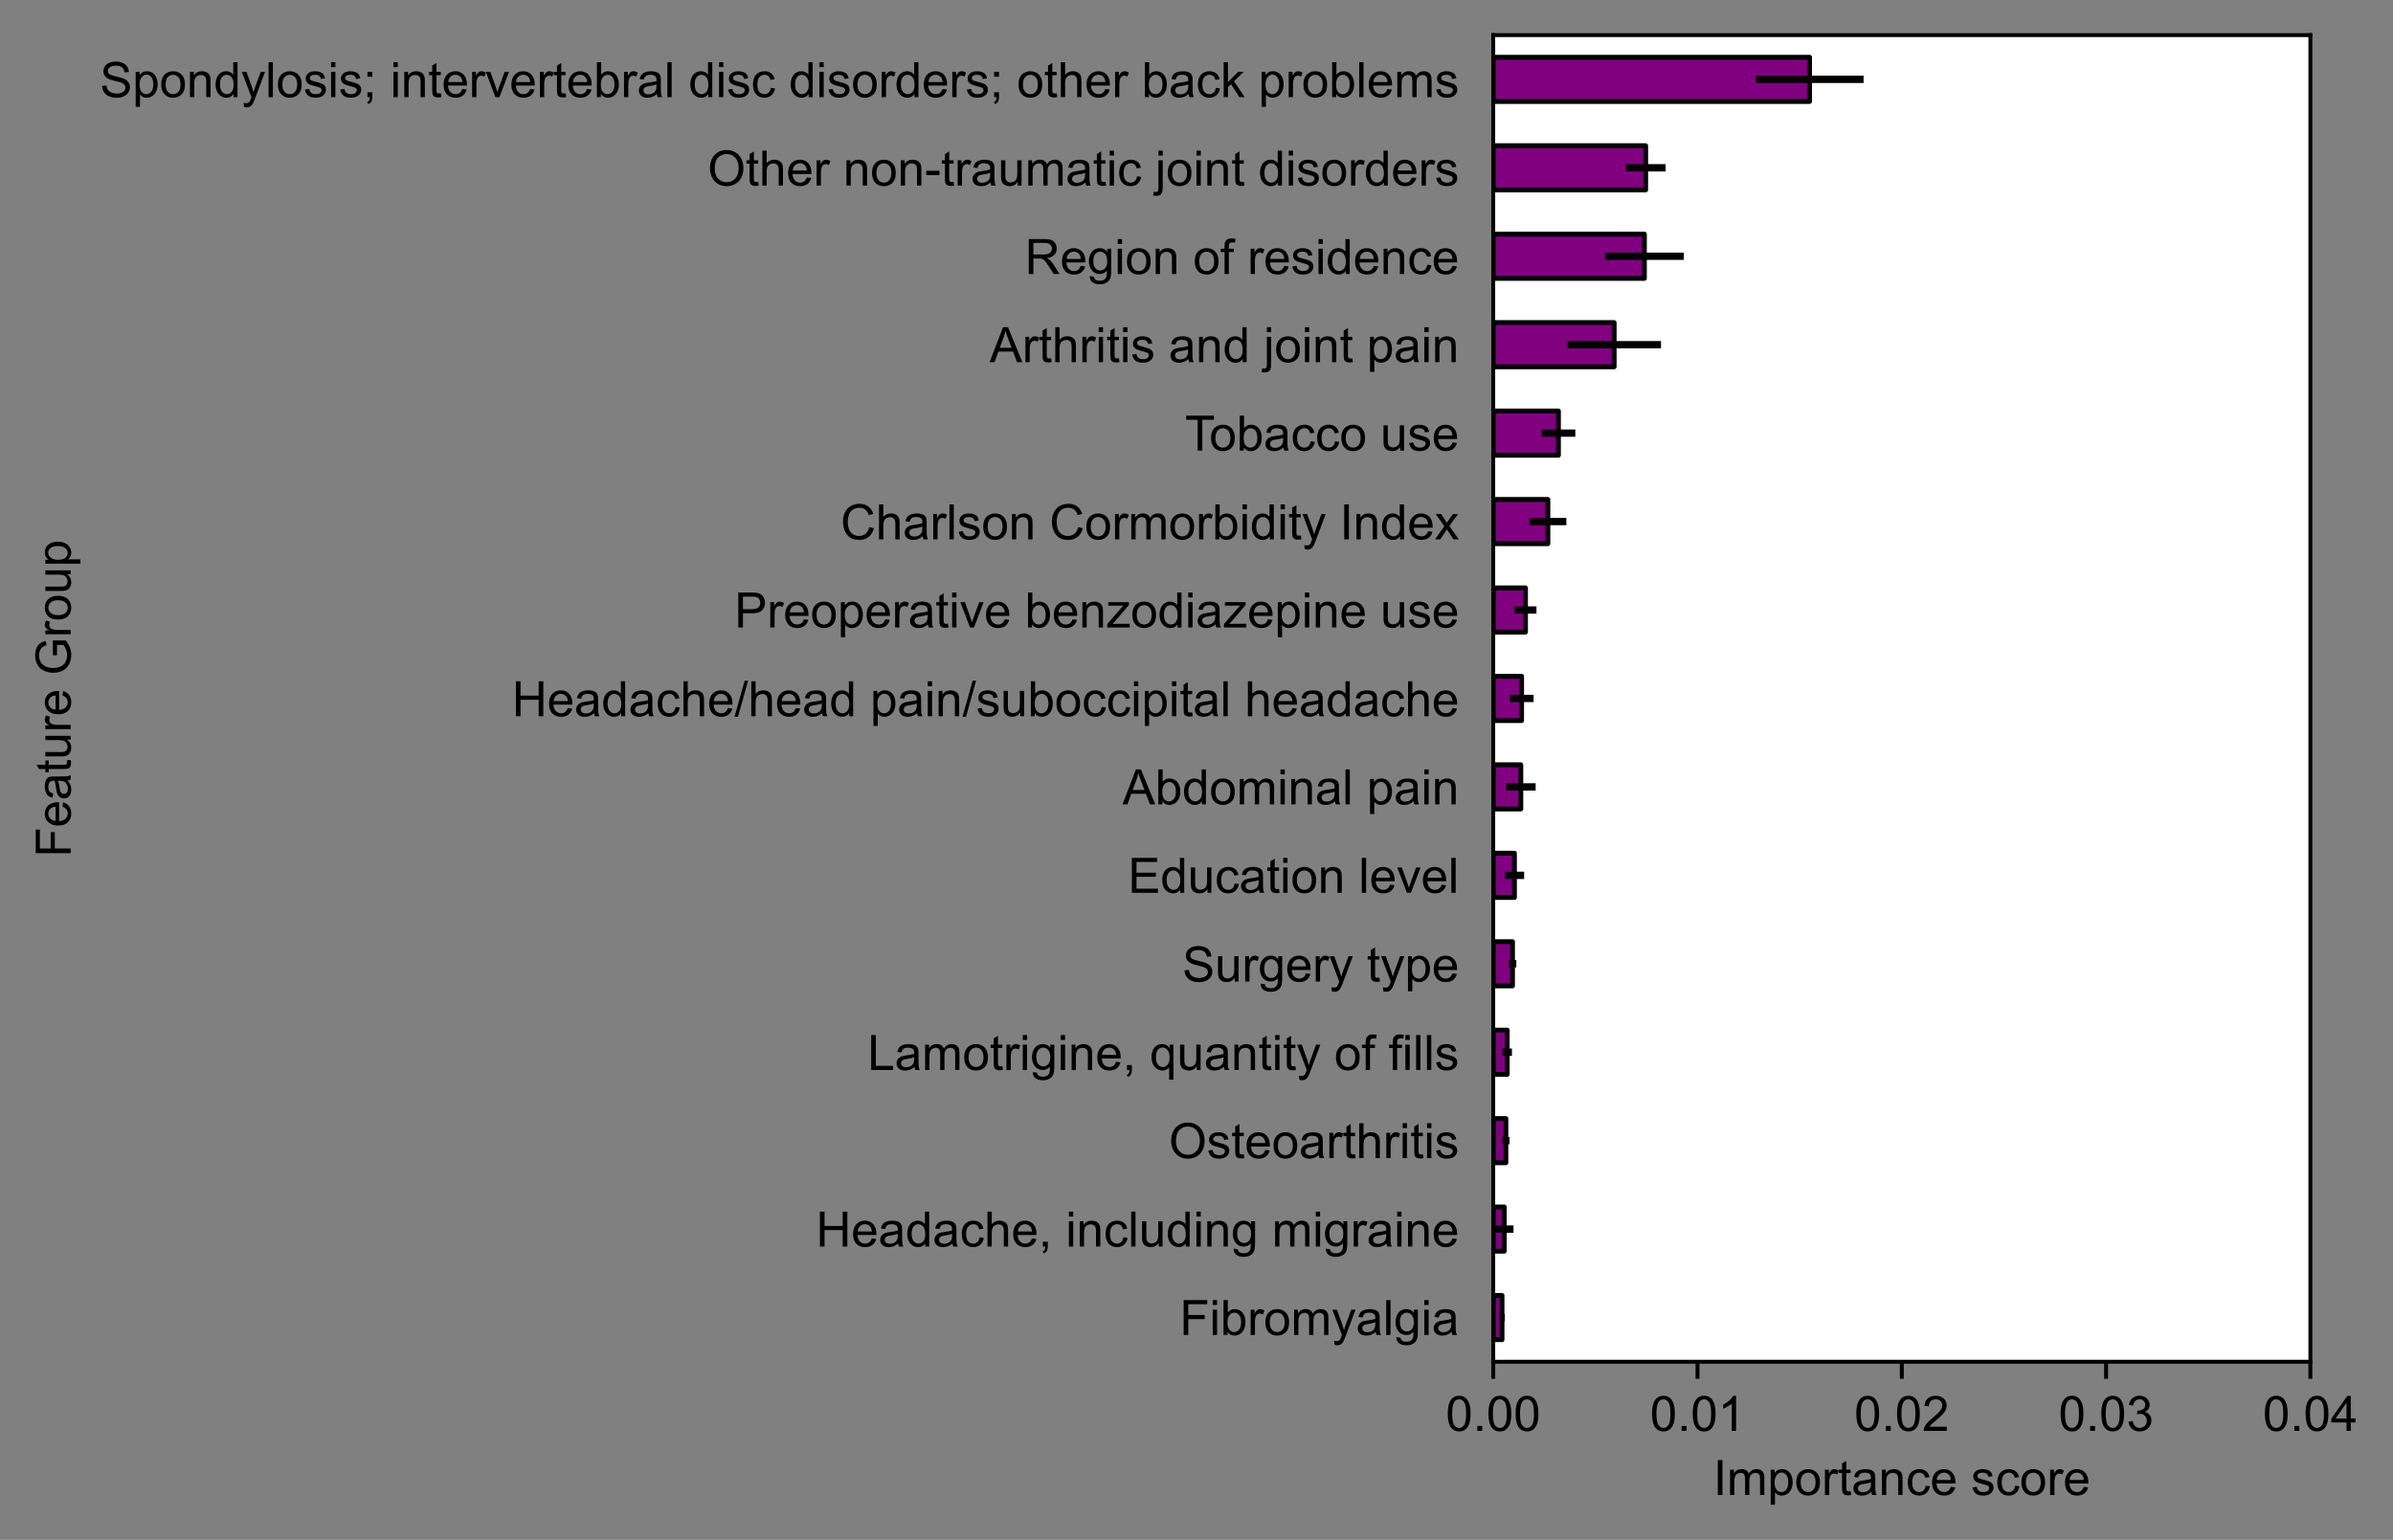 <?xml version="1.0" encoding="utf-8" standalone="no"?>
<!DOCTYPE svg PUBLIC "-//W3C//DTD SVG 1.1//EN"
  "http://www.w3.org/Graphics/SVG/1.1/DTD/svg11.dtd">
<!-- Created with matplotlib (https://matplotlib.org/) -->
<svg height="315.491pt" version="1.1" viewBox="0 0 490.241 315.491" width="490.241pt" xmlns="http://www.w3.org/2000/svg" xmlns:xlink="http://www.w3.org/1999/xlink">
 <rect x="0" y="0" width="490.241" height="315.491" fill="#808080" stroke="none"/>
 <defs>
  <style type="text/css">*{stroke-linecap:butt;stroke-linejoin:round;}</style>
 </defs>
 <g id="figure_1">
  <g id="patch_1">
   <path d="M 0 315.491 
L 490.241 315.491 
L 490.241 0 
L 0 0 
z
" style="fill:none;"/>
  </g>
  <g id="axes_1">
   <g id="patch_2">
    <path d="M 305.911 279 
L 473.311 279 
L 473.311 7.2 
L 305.911 7.2 
z
" style="fill:#ffffff;"/>
   </g>
   <g id="patch_3">
    <path clip-path="url(#p822d723ee3)" d="M 305.911 274.47 
L 307.707 274.47 
L 307.707 265.41 
L 305.911 265.41 
z
" style="fill:#800080;stroke:#000000;stroke-linejoin:miter;"/>
   </g>
   <g id="patch_4">
    <path clip-path="url(#p822d723ee3)" d="M 305.911 256.35 
L 308.163 256.35 
L 308.163 247.29 
L 305.911 247.29 
z
" style="fill:#800080;stroke:#000000;stroke-linejoin:miter;"/>
   </g>
   <g id="patch_5">
    <path clip-path="url(#p822d723ee3)" d="M 305.911 238.23 
L 308.497 238.23 
L 308.497 229.17 
L 305.911 229.17 
z
" style="fill:#800080;stroke:#000000;stroke-linejoin:miter;"/>
   </g>
   <g id="patch_6">
    <path clip-path="url(#p822d723ee3)" d="M 305.911 220.11 
L 308.765 220.11 
L 308.765 211.05 
L 305.911 211.05 
z
" style="fill:#800080;stroke:#000000;stroke-linejoin:miter;"/>
   </g>
   <g id="patch_7">
    <path clip-path="url(#p822d723ee3)" d="M 305.911 201.99 
L 309.854 201.99 
L 309.854 192.93 
L 305.911 192.93 
z
" style="fill:#800080;stroke:#000000;stroke-linejoin:miter;"/>
   </g>
   <g id="patch_8">
    <path clip-path="url(#p822d723ee3)" d="M 305.911 183.87 
L 310.253 183.87 
L 310.253 174.81 
L 305.911 174.81 
z
" style="fill:#800080;stroke:#000000;stroke-linejoin:miter;"/>
   </g>
   <g id="patch_9">
    <path clip-path="url(#p822d723ee3)" d="M 305.911 165.75 
L 311.557 165.75 
L 311.557 156.69 
L 305.911 156.69 
z
" style="fill:#800080;stroke:#000000;stroke-linejoin:miter;"/>
   </g>
   <g id="patch_10">
    <path clip-path="url(#p822d723ee3)" d="M 305.911 147.63 
L 311.719 147.63 
L 311.719 138.57 
L 305.911 138.57 
z
" style="fill:#800080;stroke:#000000;stroke-linejoin:miter;"/>
   </g>
   <g id="patch_11">
    <path clip-path="url(#p822d723ee3)" d="M 305.911 129.51 
L 312.515 129.51 
L 312.515 120.45 
L 305.911 120.45 
z
" style="fill:#800080;stroke:#000000;stroke-linejoin:miter;"/>
   </g>
   <g id="patch_12">
    <path clip-path="url(#p822d723ee3)" d="M 305.911 111.39 
L 317.1 111.39 
L 317.1 102.33 
L 305.911 102.33 
z
" style="fill:#800080;stroke:#000000;stroke-linejoin:miter;"/>
   </g>
   <g id="patch_13">
    <path clip-path="url(#p822d723ee3)" d="M 305.911 93.27 
L 319.264 93.27 
L 319.264 84.21 
L 305.911 84.21 
z
" style="fill:#800080;stroke:#000000;stroke-linejoin:miter;"/>
   </g>
   <g id="patch_14">
    <path clip-path="url(#p822d723ee3)" d="M 305.911 75.15 
L 330.681 75.15 
L 330.681 66.09 
L 305.911 66.09 
z
" style="fill:#800080;stroke:#000000;stroke-linejoin:miter;"/>
   </g>
   <g id="patch_15">
    <path clip-path="url(#p822d723ee3)" d="M 305.911 57.03 
L 336.873 57.03 
L 336.873 47.97 
L 305.911 47.97 
z
" style="fill:#800080;stroke:#000000;stroke-linejoin:miter;"/>
   </g>
   <g id="patch_16">
    <path clip-path="url(#p822d723ee3)" d="M 305.911 38.91 
L 337.133 38.91 
L 337.133 29.85 
L 305.911 29.85 
z
" style="fill:#800080;stroke:#000000;stroke-linejoin:miter;"/>
   </g>
   <g id="patch_17">
    <path clip-path="url(#p822d723ee3)" d="M 305.911 20.79 
L 370.71 20.79 
L 370.71 11.73 
L 305.911 11.73 
z
" style="fill:#800080;stroke:#000000;stroke-linejoin:miter;"/>
   </g>
   <g id="matplotlib.axis_1">
    <g id="xtick_1">
     <g id="line2d_1">
      <defs>
       <path d="M 0 0 
L 0 3.5 
" id="mfe90fc9ab5" style="stroke:#000000;stroke-width:0.8;"/>
      </defs>
      <g>
       <use style="stroke:#000000;stroke-width:0.8;" x="305.911" xlink:href="#mfe90fc9ab5" y="279"/>
      </g>
     </g>
     <g id="text_1">
      <!-- 0.00 -->
      <g transform="translate(296.18 293.158)scale(0.1 -0.1)">
       <defs>
        <path d="M 4.156 35.297 
Q 4.156 48 6.766 55.734 
Q 9.375 63.484 14.516 67.672 
Q 19.672 71.875 27.484 71.875 
Q 33.25 71.875 37.594 69.547 
Q 41.938 67.234 44.766 62.859 
Q 47.609 58.5 49.219 52.219 
Q 50.828 45.953 50.828 35.297 
Q 50.828 22.703 48.234 14.969 
Q 45.656 7.234 40.5 3 
Q 35.359 -1.219 27.484 -1.219 
Q 17.141 -1.219 11.234 6.203 
Q 4.156 15.141 4.156 35.297 
z
M 13.188 35.297 
Q 13.188 17.672 17.312 11.828 
Q 21.438 6 27.484 6 
Q 33.547 6 37.672 11.859 
Q 41.797 17.719 41.797 35.297 
Q 41.797 52.984 37.672 58.781 
Q 33.547 64.594 27.391 64.594 
Q 21.344 64.594 17.719 59.469 
Q 13.188 52.938 13.188 35.297 
z
" id="ArialMT-48"/>
        <path d="M 9.078 0 
L 9.078 10.016 
L 19.094 10.016 
L 19.094 0 
z
" id="ArialMT-46"/>
       </defs>
       <use xlink:href="#ArialMT-48"/>
       <use x="55.615" xlink:href="#ArialMT-46"/>
       <use x="83.398" xlink:href="#ArialMT-48"/>
       <use x="139.014" xlink:href="#ArialMT-48"/>
      </g>
     </g>
    </g>
    <g id="xtick_2">
     <g id="line2d_2">
      <g>
       <use style="stroke:#000000;stroke-width:0.8;" x="347.761" xlink:href="#mfe90fc9ab5" y="279"/>
      </g>
     </g>
     <g id="text_2">
      <!-- 0.01 -->
      <g transform="translate(338.03 293.158)scale(0.1 -0.1)">
       <defs>
        <path d="M 37.25 0 
L 28.469 0 
L 28.469 56 
Q 25.297 52.984 20.141 49.953 
Q 14.984 46.922 10.891 45.406 
L 10.891 53.906 
Q 18.266 57.375 23.781 62.297 
Q 29.297 67.234 31.594 71.875 
L 37.25 71.875 
z
" id="ArialMT-49"/>
       </defs>
       <use xlink:href="#ArialMT-48"/>
       <use x="55.615" xlink:href="#ArialMT-46"/>
       <use x="83.398" xlink:href="#ArialMT-48"/>
       <use x="139.014" xlink:href="#ArialMT-49"/>
      </g>
     </g>
    </g>
    <g id="xtick_3">
     <g id="line2d_3">
      <g>
       <use style="stroke:#000000;stroke-width:0.8;" x="389.611" xlink:href="#mfe90fc9ab5" y="279"/>
      </g>
     </g>
     <g id="text_3">
      <!-- 0.02 -->
      <g transform="translate(379.88 293.158)scale(0.1 -0.1)">
       <defs>
        <path d="M 50.344 8.453 
L 50.344 0 
L 3.031 0 
Q 2.938 3.172 4.047 6.109 
Q 5.859 10.938 9.828 15.625 
Q 13.812 20.312 21.344 26.469 
Q 33.016 36.031 37.109 41.625 
Q 41.219 47.219 41.219 52.203 
Q 41.219 57.422 37.469 61 
Q 33.734 64.594 27.734 64.594 
Q 21.391 64.594 17.578 60.781 
Q 13.766 56.984 13.719 50.25 
L 4.688 51.172 
Q 5.609 61.281 11.656 66.578 
Q 17.719 71.875 27.938 71.875 
Q 38.234 71.875 44.234 66.156 
Q 50.25 60.453 50.25 52 
Q 50.25 47.703 48.484 43.547 
Q 46.734 39.406 42.656 34.812 
Q 38.578 30.219 29.109 22.219 
Q 21.188 15.578 18.938 13.203 
Q 16.703 10.844 15.234 8.453 
z
" id="ArialMT-50"/>
       </defs>
       <use xlink:href="#ArialMT-48"/>
       <use x="55.615" xlink:href="#ArialMT-46"/>
       <use x="83.398" xlink:href="#ArialMT-48"/>
       <use x="139.014" xlink:href="#ArialMT-50"/>
      </g>
     </g>
    </g>
    <g id="xtick_4">
     <g id="line2d_4">
      <g>
       <use style="stroke:#000000;stroke-width:0.8;" x="431.461" xlink:href="#mfe90fc9ab5" y="279"/>
      </g>
     </g>
     <g id="text_4">
      <!-- 0.03 -->
      <g transform="translate(421.73 293.158)scale(0.1 -0.1)">
       <defs>
        <path d="M 4.203 18.891 
L 12.984 20.062 
Q 14.5 12.594 18.141 9.297 
Q 21.781 6 27 6 
Q 33.203 6 37.469 10.297 
Q 41.75 14.594 41.75 20.953 
Q 41.75 27 37.797 30.922 
Q 33.844 34.859 27.734 34.859 
Q 25.25 34.859 21.531 33.891 
L 22.516 41.609 
Q 23.391 41.5 23.922 41.5 
Q 29.547 41.5 34.031 44.422 
Q 38.531 47.359 38.531 53.469 
Q 38.531 58.297 35.25 61.469 
Q 31.984 64.656 26.812 64.656 
Q 21.688 64.656 18.266 61.422 
Q 14.844 58.203 13.875 51.766 
L 5.078 53.328 
Q 6.688 62.156 12.391 67.016 
Q 18.109 71.875 26.609 71.875 
Q 32.469 71.875 37.391 69.359 
Q 42.328 66.844 44.938 62.5 
Q 47.562 58.156 47.562 53.266 
Q 47.562 48.641 45.062 44.828 
Q 42.578 41.016 37.703 38.766 
Q 44.047 37.312 47.562 32.688 
Q 51.078 28.078 51.078 21.141 
Q 51.078 11.766 44.234 5.25 
Q 37.406 -1.266 26.953 -1.266 
Q 17.531 -1.266 11.297 4.344 
Q 5.078 9.969 4.203 18.891 
z
" id="ArialMT-51"/>
       </defs>
       <use xlink:href="#ArialMT-48"/>
       <use x="55.615" xlink:href="#ArialMT-46"/>
       <use x="83.398" xlink:href="#ArialMT-48"/>
       <use x="139.014" xlink:href="#ArialMT-51"/>
      </g>
     </g>
    </g>
    <g id="xtick_5">
     <g id="line2d_5">
      <g>
       <use style="stroke:#000000;stroke-width:0.8;" x="473.311" xlink:href="#mfe90fc9ab5" y="279"/>
      </g>
     </g>
     <g id="text_5">
      <!-- 0.04 -->
      <g transform="translate(463.58 293.158)scale(0.1 -0.1)">
       <defs>
        <path d="M 32.328 0 
L 32.328 17.141 
L 1.266 17.141 
L 1.266 25.203 
L 33.938 71.578 
L 41.109 71.578 
L 41.109 25.203 
L 50.781 25.203 
L 50.781 17.141 
L 41.109 17.141 
L 41.109 0 
z
M 32.328 25.203 
L 32.328 57.469 
L 9.906 25.203 
z
" id="ArialMT-52"/>
       </defs>
       <use xlink:href="#ArialMT-48"/>
       <use x="55.615" xlink:href="#ArialMT-46"/>
       <use x="83.398" xlink:href="#ArialMT-48"/>
       <use x="139.014" xlink:href="#ArialMT-52"/>
      </g>
     </g>
    </g>
    <g id="text_6">
     <!-- Importance score -->
     <g transform="translate(350.986 306.303)scale(0.1 -0.1)">
      <defs>
       <path d="M 9.328 0 
L 9.328 71.578 
L 18.797 71.578 
L 18.797 0 
z
" id="ArialMT-73"/>
       <path d="M 6.594 0 
L 6.594 51.859 
L 14.453 51.859 
L 14.453 44.578 
Q 16.891 48.391 20.938 50.703 
Q 25 53.031 30.172 53.031 
Q 35.938 53.031 39.625 50.641 
Q 43.312 48.25 44.828 43.953 
Q 50.984 53.031 60.844 53.031 
Q 68.562 53.031 72.703 48.75 
Q 76.859 44.484 76.859 35.594 
L 76.859 0 
L 68.109 0 
L 68.109 32.672 
Q 68.109 37.938 67.25 40.25 
Q 66.406 42.578 64.156 43.984 
Q 61.922 45.406 58.891 45.406 
Q 53.422 45.406 49.797 41.766 
Q 46.188 38.141 46.188 30.125 
L 46.188 0 
L 37.406 0 
L 37.406 33.688 
Q 37.406 39.547 35.25 42.469 
Q 33.109 45.406 28.219 45.406 
Q 24.516 45.406 21.359 43.453 
Q 18.219 41.5 16.797 37.734 
Q 15.375 33.984 15.375 26.906 
L 15.375 0 
z
" id="ArialMT-109"/>
       <path d="M 6.594 -19.875 
L 6.594 51.859 
L 14.594 51.859 
L 14.594 45.125 
Q 17.438 49.078 21 51.047 
Q 24.562 53.031 29.641 53.031 
Q 36.281 53.031 41.359 49.609 
Q 46.438 46.188 49.016 39.953 
Q 51.609 33.734 51.609 26.312 
Q 51.609 18.359 48.75 11.984 
Q 45.906 5.609 40.453 2.219 
Q 35.016 -1.172 29 -1.172 
Q 24.609 -1.172 21.109 0.688 
Q 17.625 2.547 15.375 5.375 
L 15.375 -19.875 
z
M 14.547 25.641 
Q 14.547 15.625 18.594 10.844 
Q 22.656 6.062 28.422 6.062 
Q 34.281 6.062 38.453 11.016 
Q 42.625 15.969 42.625 26.375 
Q 42.625 36.281 38.547 41.203 
Q 34.469 46.141 28.812 46.141 
Q 23.188 46.141 18.859 40.891 
Q 14.547 35.641 14.547 25.641 
z
" id="ArialMT-112"/>
       <path d="M 3.328 25.922 
Q 3.328 40.328 11.328 47.266 
Q 18.016 53.031 27.641 53.031 
Q 38.328 53.031 45.109 46.016 
Q 51.906 39.016 51.906 26.656 
Q 51.906 16.656 48.906 10.906 
Q 45.906 5.172 40.156 2 
Q 34.422 -1.172 27.641 -1.172 
Q 16.75 -1.172 10.031 5.812 
Q 3.328 12.797 3.328 25.922 
z
M 12.359 25.922 
Q 12.359 15.969 16.703 11.016 
Q 21.047 6.062 27.641 6.062 
Q 34.188 6.062 38.531 11.031 
Q 42.875 16.016 42.875 26.219 
Q 42.875 35.844 38.5 40.797 
Q 34.125 45.75 27.641 45.75 
Q 21.047 45.75 16.703 40.812 
Q 12.359 35.891 12.359 25.922 
z
" id="ArialMT-111"/>
       <path d="M 6.5 0 
L 6.5 51.859 
L 14.406 51.859 
L 14.406 44 
Q 17.438 49.516 20 51.266 
Q 22.562 53.031 25.641 53.031 
Q 30.078 53.031 34.672 50.203 
L 31.641 42.047 
Q 28.422 43.953 25.203 43.953 
Q 22.312 43.953 20.016 42.219 
Q 17.719 40.484 16.75 37.406 
Q 15.281 32.719 15.281 27.156 
L 15.281 0 
z
" id="ArialMT-114"/>
       <path d="M 25.781 7.859 
L 27.047 0.094 
Q 23.344 -0.688 20.406 -0.688 
Q 15.625 -0.688 12.984 0.828 
Q 10.359 2.344 9.281 4.812 
Q 8.203 7.281 8.203 15.188 
L 8.203 45.016 
L 1.766 45.016 
L 1.766 51.859 
L 8.203 51.859 
L 8.203 64.703 
L 16.938 69.969 
L 16.938 51.859 
L 25.781 51.859 
L 25.781 45.016 
L 16.938 45.016 
L 16.938 14.703 
Q 16.938 10.938 17.406 9.859 
Q 17.875 8.797 18.922 8.156 
Q 19.969 7.516 21.922 7.516 
Q 23.391 7.516 25.781 7.859 
z
" id="ArialMT-116"/>
       <path d="M 40.438 6.391 
Q 35.547 2.25 31.031 0.531 
Q 26.516 -1.172 21.344 -1.172 
Q 12.797 -1.172 8.203 3 
Q 3.609 7.172 3.609 13.672 
Q 3.609 17.484 5.344 20.625 
Q 7.078 23.781 9.891 25.688 
Q 12.703 27.594 16.219 28.562 
Q 18.797 29.25 24.031 29.891 
Q 34.672 31.156 39.703 32.906 
Q 39.75 34.719 39.75 35.203 
Q 39.75 40.578 37.25 42.781 
Q 33.891 45.75 27.25 45.75 
Q 21.047 45.75 18.094 43.578 
Q 15.141 41.406 13.719 35.891 
L 5.125 37.062 
Q 6.297 42.578 8.984 45.969 
Q 11.672 49.359 16.75 51.188 
Q 21.828 53.031 28.516 53.031 
Q 35.156 53.031 39.297 51.469 
Q 43.453 49.906 45.406 47.531 
Q 47.359 45.172 48.141 41.547 
Q 48.578 39.312 48.578 33.453 
L 48.578 21.734 
Q 48.578 9.469 49.141 6.219 
Q 49.703 2.984 51.375 0 
L 42.188 0 
Q 40.828 2.734 40.438 6.391 
z
M 39.703 26.031 
Q 34.906 24.078 25.344 22.703 
Q 19.922 21.922 17.672 20.938 
Q 15.438 19.969 14.203 18.094 
Q 12.984 16.219 12.984 13.922 
Q 12.984 10.406 15.641 8.062 
Q 18.312 5.719 23.438 5.719 
Q 28.516 5.719 32.469 7.938 
Q 36.422 10.156 38.281 14.016 
Q 39.703 17 39.703 22.797 
z
" id="ArialMT-97"/>
       <path d="M 6.594 0 
L 6.594 51.859 
L 14.5 51.859 
L 14.5 44.484 
Q 20.219 53.031 31 53.031 
Q 35.688 53.031 39.625 51.344 
Q 43.562 49.656 45.516 46.922 
Q 47.469 44.188 48.25 40.438 
Q 48.734 37.984 48.734 31.891 
L 48.734 0 
L 39.938 0 
L 39.938 31.547 
Q 39.938 36.922 38.906 39.578 
Q 37.891 42.234 35.281 43.812 
Q 32.672 45.406 29.156 45.406 
Q 23.531 45.406 19.453 41.844 
Q 15.375 38.281 15.375 28.328 
L 15.375 0 
z
" id="ArialMT-110"/>
       <path d="M 40.438 19 
L 49.078 17.875 
Q 47.656 8.938 41.812 3.875 
Q 35.984 -1.172 27.484 -1.172 
Q 16.844 -1.172 10.375 5.781 
Q 3.906 12.75 3.906 25.734 
Q 3.906 34.125 6.688 40.422 
Q 9.469 46.734 15.156 49.875 
Q 20.844 53.031 27.547 53.031 
Q 35.984 53.031 41.359 48.75 
Q 46.734 44.484 48.25 36.625 
L 39.703 35.297 
Q 38.484 40.531 35.375 43.156 
Q 32.281 45.797 27.875 45.797 
Q 21.234 45.797 17.078 41.031 
Q 12.938 36.281 12.938 25.984 
Q 12.938 15.531 16.938 10.797 
Q 20.953 6.062 27.391 6.062 
Q 32.562 6.062 36.031 9.234 
Q 39.5 12.406 40.438 19 
z
" id="ArialMT-99"/>
       <path d="M 42.094 16.703 
L 51.172 15.578 
Q 49.031 7.625 43.219 3.219 
Q 37.406 -1.172 28.375 -1.172 
Q 17 -1.172 10.328 5.828 
Q 3.656 12.844 3.656 25.484 
Q 3.656 38.578 10.391 45.797 
Q 17.141 53.031 27.875 53.031 
Q 38.281 53.031 44.875 45.953 
Q 51.469 38.875 51.469 26.031 
Q 51.469 25.25 51.422 23.688 
L 12.75 23.688 
Q 13.234 15.141 17.578 10.594 
Q 21.922 6.062 28.422 6.062 
Q 33.25 6.062 36.672 8.594 
Q 40.094 11.141 42.094 16.703 
z
M 13.234 30.906 
L 42.188 30.906 
Q 41.609 37.453 38.875 40.719 
Q 34.672 45.797 27.984 45.797 
Q 21.922 45.797 17.797 41.75 
Q 13.672 37.703 13.234 30.906 
z
" id="ArialMT-101"/>
       <path id="ArialMT-32"/>
       <path d="M 3.078 15.484 
L 11.766 16.844 
Q 12.5 11.625 15.844 8.844 
Q 19.188 6.062 25.203 6.062 
Q 31.25 6.062 34.172 8.516 
Q 37.109 10.984 37.109 14.312 
Q 37.109 17.281 34.516 19 
Q 32.719 20.172 25.531 21.969 
Q 15.875 24.422 12.141 26.203 
Q 8.406 27.984 6.469 31.125 
Q 4.547 34.281 4.547 38.094 
Q 4.547 41.547 6.125 44.5 
Q 7.719 47.469 10.453 49.422 
Q 12.5 50.922 16.031 51.969 
Q 19.578 53.031 23.641 53.031 
Q 29.734 53.031 34.344 51.266 
Q 38.969 49.516 41.156 46.5 
Q 43.359 43.5 44.188 38.484 
L 35.594 37.312 
Q 35.016 41.312 32.203 43.547 
Q 29.391 45.797 24.266 45.797 
Q 18.219 45.797 15.625 43.797 
Q 13.031 41.797 13.031 39.109 
Q 13.031 37.406 14.109 36.031 
Q 15.188 34.625 17.484 33.688 
Q 18.797 33.203 25.25 31.453 
Q 34.578 28.953 38.25 27.359 
Q 41.938 25.781 44.031 22.75 
Q 46.141 19.734 46.141 15.234 
Q 46.141 10.844 43.578 6.953 
Q 41.016 3.078 36.172 0.953 
Q 31.344 -1.172 25.25 -1.172 
Q 15.141 -1.172 9.844 3.031 
Q 4.547 7.234 3.078 15.484 
z
" id="ArialMT-115"/>
      </defs>
      <use xlink:href="#ArialMT-73"/>
      <use x="27.783" xlink:href="#ArialMT-109"/>
      <use x="111.084" xlink:href="#ArialMT-112"/>
      <use x="166.699" xlink:href="#ArialMT-111"/>
      <use x="222.314" xlink:href="#ArialMT-114"/>
      <use x="255.615" xlink:href="#ArialMT-116"/>
      <use x="283.398" xlink:href="#ArialMT-97"/>
      <use x="339.014" xlink:href="#ArialMT-110"/>
      <use x="394.629" xlink:href="#ArialMT-99"/>
      <use x="444.629" xlink:href="#ArialMT-101"/>
      <use x="500.244" xlink:href="#ArialMT-32"/>
      <use x="528.027" xlink:href="#ArialMT-115"/>
      <use x="578.027" xlink:href="#ArialMT-99"/>
      <use x="628.027" xlink:href="#ArialMT-111"/>
      <use x="683.643" xlink:href="#ArialMT-114"/>
      <use x="716.943" xlink:href="#ArialMT-101"/>
     </g>
    </g>
   </g>
   <g id="matplotlib.axis_2">
    <g id="ytick_1">
     <g id="text_7">
      <!-- Fibromyalgia -->
      <g transform="translate(241.673 273.519)scale(0.1 -0.1)">
       <defs>
        <path d="M 8.203 0 
L 8.203 71.578 
L 56.5 71.578 
L 56.5 63.141 
L 17.672 63.141 
L 17.672 40.969 
L 51.266 40.969 
L 51.266 32.516 
L 17.672 32.516 
L 17.672 0 
z
" id="ArialMT-70"/>
        <path d="M 6.641 61.469 
L 6.641 71.578 
L 15.438 71.578 
L 15.438 61.469 
z
M 6.641 0 
L 6.641 51.859 
L 15.438 51.859 
L 15.438 0 
z
" id="ArialMT-105"/>
        <path d="M 14.703 0 
L 6.547 0 
L 6.547 71.578 
L 15.328 71.578 
L 15.328 46.047 
Q 20.906 53.031 29.547 53.031 
Q 34.328 53.031 38.594 51.094 
Q 42.875 49.172 45.625 45.672 
Q 48.391 42.188 49.953 37.25 
Q 51.516 32.328 51.516 26.703 
Q 51.516 13.375 44.922 6.094 
Q 38.328 -1.172 29.109 -1.172 
Q 19.922 -1.172 14.703 6.5 
z
M 14.594 26.312 
Q 14.594 17 17.141 12.844 
Q 21.297 6.062 28.375 6.062 
Q 34.125 6.062 38.328 11.062 
Q 42.531 16.062 42.531 25.984 
Q 42.531 36.141 38.5 40.969 
Q 34.469 45.797 28.766 45.797 
Q 23 45.797 18.797 40.797 
Q 14.594 35.797 14.594 26.312 
z
" id="ArialMT-98"/>
        <path d="M 6.203 -19.969 
L 5.219 -11.719 
Q 8.109 -12.5 10.25 -12.5 
Q 13.188 -12.5 14.938 -11.516 
Q 16.703 -10.547 17.828 -8.797 
Q 18.656 -7.469 20.516 -2.25 
Q 20.75 -1.516 21.297 -0.094 
L 1.609 51.859 
L 11.078 51.859 
L 21.875 21.828 
Q 23.969 16.109 25.641 9.812 
Q 27.156 15.875 29.25 21.625 
L 40.328 51.859 
L 49.125 51.859 
L 29.391 -0.875 
Q 26.219 -9.422 24.469 -12.641 
Q 22.125 -17 19.094 -19.016 
Q 16.062 -21.047 11.859 -21.047 
Q 9.328 -21.047 6.203 -19.969 
z
" id="ArialMT-121"/>
        <path d="M 6.391 0 
L 6.391 71.578 
L 15.188 71.578 
L 15.188 0 
z
" id="ArialMT-108"/>
        <path d="M 4.984 -4.297 
L 13.531 -5.562 
Q 14.062 -9.516 16.5 -11.328 
Q 19.781 -13.766 25.438 -13.766 
Q 31.547 -13.766 34.859 -11.328 
Q 38.188 -8.891 39.359 -4.5 
Q 40.047 -1.812 39.984 6.781 
Q 34.234 0 25.641 0 
Q 14.938 0 9.078 7.719 
Q 3.219 15.438 3.219 26.219 
Q 3.219 33.641 5.906 39.906 
Q 8.594 46.188 13.688 49.609 
Q 18.797 53.031 25.688 53.031 
Q 34.859 53.031 40.828 45.609 
L 40.828 51.859 
L 48.922 51.859 
L 48.922 7.031 
Q 48.922 -5.078 46.453 -10.125 
Q 44 -15.188 38.641 -18.109 
Q 33.297 -21.047 25.484 -21.047 
Q 16.219 -21.047 10.5 -16.875 
Q 4.781 -12.703 4.984 -4.297 
z
M 12.25 26.859 
Q 12.25 16.656 16.297 11.969 
Q 20.359 7.281 26.469 7.281 
Q 32.516 7.281 36.609 11.938 
Q 40.719 16.609 40.719 26.562 
Q 40.719 36.078 36.5 40.906 
Q 32.281 45.75 26.312 45.75 
Q 20.453 45.75 16.344 40.984 
Q 12.25 36.234 12.25 26.859 
z
" id="ArialMT-103"/>
       </defs>
       <use xlink:href="#ArialMT-70"/>
       <use x="61.084" xlink:href="#ArialMT-105"/>
       <use x="83.301" xlink:href="#ArialMT-98"/>
       <use x="138.916" xlink:href="#ArialMT-114"/>
       <use x="172.217" xlink:href="#ArialMT-111"/>
       <use x="227.832" xlink:href="#ArialMT-109"/>
       <use x="311.133" xlink:href="#ArialMT-121"/>
       <use x="361.133" xlink:href="#ArialMT-97"/>
       <use x="416.748" xlink:href="#ArialMT-108"/>
       <use x="438.965" xlink:href="#ArialMT-103"/>
       <use x="494.58" xlink:href="#ArialMT-105"/>
       <use x="516.797" xlink:href="#ArialMT-97"/>
      </g>
     </g>
    </g>
    <g id="ytick_2">
     <g id="text_8">
      <!-- Headache, including migraine -->
      <g transform="translate(167.172 255.399)scale(0.1 -0.1)">
       <defs>
        <path d="M 8.016 0 
L 8.016 71.578 
L 17.484 71.578 
L 17.484 42.188 
L 54.688 42.188 
L 54.688 71.578 
L 64.156 71.578 
L 64.156 0 
L 54.688 0 
L 54.688 33.734 
L 17.484 33.734 
L 17.484 0 
z
" id="ArialMT-72"/>
        <path d="M 40.234 0 
L 40.234 6.547 
Q 35.297 -1.172 25.734 -1.172 
Q 19.531 -1.172 14.328 2.25 
Q 9.125 5.672 6.266 11.797 
Q 3.422 17.922 3.422 25.875 
Q 3.422 33.641 6 39.969 
Q 8.594 46.297 13.766 49.656 
Q 18.953 53.031 25.344 53.031 
Q 30.031 53.031 33.688 51.047 
Q 37.359 49.078 39.656 45.906 
L 39.656 71.578 
L 48.391 71.578 
L 48.391 0 
z
M 12.453 25.875 
Q 12.453 15.922 16.641 10.984 
Q 20.844 6.062 26.562 6.062 
Q 32.328 6.062 36.344 10.766 
Q 40.375 15.484 40.375 25.141 
Q 40.375 35.797 36.266 40.766 
Q 32.172 45.75 26.172 45.75 
Q 20.312 45.75 16.375 40.969 
Q 12.453 36.188 12.453 25.875 
z
" id="ArialMT-100"/>
        <path d="M 6.594 0 
L 6.594 71.578 
L 15.375 71.578 
L 15.375 45.906 
Q 21.531 53.031 30.906 53.031 
Q 36.672 53.031 40.922 50.75 
Q 45.172 48.484 47 44.484 
Q 48.828 40.484 48.828 32.859 
L 48.828 0 
L 40.047 0 
L 40.047 32.859 
Q 40.047 39.453 37.188 42.453 
Q 34.328 45.453 29.109 45.453 
Q 25.203 45.453 21.75 43.422 
Q 18.312 41.406 16.844 37.938 
Q 15.375 34.469 15.375 28.375 
L 15.375 0 
z
" id="ArialMT-104"/>
        <path d="M 8.891 0 
L 8.891 10.016 
L 18.891 10.016 
L 18.891 0 
Q 18.891 -5.516 16.938 -8.906 
Q 14.984 -12.312 10.75 -14.156 
L 8.297 -10.406 
Q 11.078 -9.188 12.391 -6.812 
Q 13.719 -4.438 13.875 0 
z
" id="ArialMT-44"/>
        <path d="M 40.578 0 
L 40.578 7.625 
Q 34.516 -1.172 24.125 -1.172 
Q 19.531 -1.172 15.547 0.578 
Q 11.578 2.344 9.641 5 
Q 7.719 7.672 6.938 11.531 
Q 6.391 14.109 6.391 19.734 
L 6.391 51.859 
L 15.188 51.859 
L 15.188 23.094 
Q 15.188 16.219 15.719 13.812 
Q 16.547 10.359 19.234 8.375 
Q 21.922 6.391 25.875 6.391 
Q 29.828 6.391 33.297 8.422 
Q 36.766 10.453 38.203 13.938 
Q 39.656 17.438 39.656 24.078 
L 39.656 51.859 
L 48.438 51.859 
L 48.438 0 
z
" id="ArialMT-117"/>
       </defs>
       <use xlink:href="#ArialMT-72"/>
       <use x="72.217" xlink:href="#ArialMT-101"/>
       <use x="127.832" xlink:href="#ArialMT-97"/>
       <use x="183.447" xlink:href="#ArialMT-100"/>
       <use x="239.062" xlink:href="#ArialMT-97"/>
       <use x="294.678" xlink:href="#ArialMT-99"/>
       <use x="344.678" xlink:href="#ArialMT-104"/>
       <use x="400.293" xlink:href="#ArialMT-101"/>
       <use x="455.908" xlink:href="#ArialMT-44"/>
       <use x="483.691" xlink:href="#ArialMT-32"/>
       <use x="511.475" xlink:href="#ArialMT-105"/>
       <use x="533.691" xlink:href="#ArialMT-110"/>
       <use x="589.307" xlink:href="#ArialMT-99"/>
       <use x="639.307" xlink:href="#ArialMT-108"/>
       <use x="661.523" xlink:href="#ArialMT-117"/>
       <use x="717.139" xlink:href="#ArialMT-100"/>
       <use x="772.754" xlink:href="#ArialMT-105"/>
       <use x="794.971" xlink:href="#ArialMT-110"/>
       <use x="850.586" xlink:href="#ArialMT-103"/>
       <use x="906.201" xlink:href="#ArialMT-32"/>
       <use x="933.984" xlink:href="#ArialMT-109"/>
       <use x="1017.285" xlink:href="#ArialMT-105"/>
       <use x="1039.502" xlink:href="#ArialMT-103"/>
       <use x="1095.117" xlink:href="#ArialMT-114"/>
       <use x="1128.418" xlink:href="#ArialMT-97"/>
       <use x="1184.033" xlink:href="#ArialMT-105"/>
       <use x="1206.25" xlink:href="#ArialMT-110"/>
       <use x="1261.865" xlink:href="#ArialMT-101"/>
      </g>
     </g>
    </g>
    <g id="ytick_3">
     <g id="text_9">
      <!-- Osteoarthritis -->
      <g transform="translate(239.452 237.279)scale(0.1 -0.1)">
       <defs>
        <path d="M 4.828 34.859 
Q 4.828 52.688 14.391 62.766 
Q 23.969 72.859 39.109 72.859 
Q 49.031 72.859 56.984 68.109 
Q 64.938 63.375 69.109 54.906 
Q 73.297 46.438 73.297 35.688 
Q 73.297 24.812 68.891 16.219 
Q 64.5 7.625 56.438 3.203 
Q 48.391 -1.219 39.062 -1.219 
Q 28.953 -1.219 20.984 3.656 
Q 13.031 8.547 8.922 16.984 
Q 4.828 25.438 4.828 34.859 
z
M 14.594 34.719 
Q 14.594 21.781 21.547 14.328 
Q 28.516 6.891 39.016 6.891 
Q 49.703 6.891 56.609 14.406 
Q 63.531 21.922 63.531 35.75 
Q 63.531 44.484 60.578 51 
Q 57.625 57.516 51.922 61.109 
Q 46.234 64.703 39.156 64.703 
Q 29.109 64.703 21.844 57.781 
Q 14.594 50.875 14.594 34.719 
z
" id="ArialMT-79"/>
       </defs>
       <use xlink:href="#ArialMT-79"/>
       <use x="77.783" xlink:href="#ArialMT-115"/>
       <use x="127.783" xlink:href="#ArialMT-116"/>
       <use x="155.566" xlink:href="#ArialMT-101"/>
       <use x="211.182" xlink:href="#ArialMT-111"/>
       <use x="266.797" xlink:href="#ArialMT-97"/>
       <use x="322.412" xlink:href="#ArialMT-114"/>
       <use x="355.713" xlink:href="#ArialMT-116"/>
       <use x="383.496" xlink:href="#ArialMT-104"/>
       <use x="439.111" xlink:href="#ArialMT-114"/>
       <use x="472.412" xlink:href="#ArialMT-105"/>
       <use x="494.629" xlink:href="#ArialMT-116"/>
       <use x="522.412" xlink:href="#ArialMT-105"/>
       <use x="544.629" xlink:href="#ArialMT-115"/>
      </g>
     </g>
    </g>
    <g id="ytick_4">
     <g id="text_10">
      <!-- Lamotrigine, quantity of fills -->
      <g transform="translate(177.747 219.22)scale(0.1 -0.1)">
       <defs>
        <path d="M 7.328 0 
L 7.328 71.578 
L 16.797 71.578 
L 16.797 8.453 
L 52.047 8.453 
L 52.047 0 
z
" id="ArialMT-76"/>
        <path d="M 39.656 -19.875 
L 39.656 5.516 
Q 37.594 2.641 33.906 0.734 
Q 30.219 -1.172 26.078 -1.172 
Q 16.844 -1.172 10.172 6.203 
Q 3.516 13.578 3.516 26.422 
Q 3.516 34.234 6.219 40.422 
Q 8.938 46.625 14.078 49.828 
Q 19.234 53.031 25.391 53.031 
Q 35.016 53.031 40.531 44.922 
L 40.531 51.859 
L 48.438 51.859 
L 48.438 -19.875 
z
M 12.547 26.078 
Q 12.547 16.062 16.75 11.062 
Q 20.953 6.062 26.812 6.062 
Q 32.422 6.062 36.469 10.812 
Q 40.531 15.578 40.531 25.297 
Q 40.531 35.641 36.25 40.859 
Q 31.984 46.094 26.219 46.094 
Q 20.516 46.094 16.531 41.234 
Q 12.547 36.375 12.547 26.078 
z
" id="ArialMT-113"/>
        <path d="M 8.688 0 
L 8.688 45.016 
L 0.922 45.016 
L 0.922 51.859 
L 8.688 51.859 
L 8.688 57.375 
Q 8.688 62.594 9.625 65.141 
Q 10.891 68.562 14.078 70.672 
Q 17.281 72.797 23.047 72.797 
Q 26.766 72.797 31.25 71.922 
L 29.938 64.266 
Q 27.203 64.75 24.75 64.75 
Q 20.75 64.75 19.094 63.031 
Q 17.438 61.328 17.438 56.641 
L 17.438 51.859 
L 27.547 51.859 
L 27.547 45.016 
L 17.438 45.016 
L 17.438 0 
z
" id="ArialMT-102"/>
       </defs>
       <use xlink:href="#ArialMT-76"/>
       <use x="55.615" xlink:href="#ArialMT-97"/>
       <use x="111.23" xlink:href="#ArialMT-109"/>
       <use x="194.531" xlink:href="#ArialMT-111"/>
       <use x="250.146" xlink:href="#ArialMT-116"/>
       <use x="277.93" xlink:href="#ArialMT-114"/>
       <use x="311.23" xlink:href="#ArialMT-105"/>
       <use x="333.447" xlink:href="#ArialMT-103"/>
       <use x="389.062" xlink:href="#ArialMT-105"/>
       <use x="411.279" xlink:href="#ArialMT-110"/>
       <use x="466.895" xlink:href="#ArialMT-101"/>
       <use x="522.51" xlink:href="#ArialMT-44"/>
       <use x="550.293" xlink:href="#ArialMT-32"/>
       <use x="578.076" xlink:href="#ArialMT-113"/>
       <use x="633.691" xlink:href="#ArialMT-117"/>
       <use x="689.307" xlink:href="#ArialMT-97"/>
       <use x="744.922" xlink:href="#ArialMT-110"/>
       <use x="800.537" xlink:href="#ArialMT-116"/>
       <use x="828.32" xlink:href="#ArialMT-105"/>
       <use x="850.537" xlink:href="#ArialMT-116"/>
       <use x="878.32" xlink:href="#ArialMT-121"/>
       <use x="928.32" xlink:href="#ArialMT-32"/>
       <use x="956.104" xlink:href="#ArialMT-111"/>
       <use x="1011.719" xlink:href="#ArialMT-102"/>
       <use x="1039.502" xlink:href="#ArialMT-32"/>
       <use x="1067.285" xlink:href="#ArialMT-102"/>
       <use x="1095.068" xlink:href="#ArialMT-105"/>
       <use x="1117.285" xlink:href="#ArialMT-108"/>
       <use x="1139.502" xlink:href="#ArialMT-108"/>
       <use x="1161.719" xlink:href="#ArialMT-115"/>
      </g>
     </g>
    </g>
    <g id="ytick_5">
     <g id="text_11">
      <!-- Surgery type -->
      <g transform="translate(242.22 201.1)scale(0.1 -0.1)">
       <defs>
        <path d="M 4.5 23 
L 13.422 23.781 
Q 14.062 18.406 16.375 14.969 
Q 18.703 11.531 23.578 9.406 
Q 28.469 7.281 34.578 7.281 
Q 39.984 7.281 44.141 8.891 
Q 48.297 10.5 50.312 13.297 
Q 52.344 16.109 52.344 19.438 
Q 52.344 22.797 50.391 25.312 
Q 48.438 27.828 43.953 29.547 
Q 41.062 30.672 31.203 33.031 
Q 21.344 35.406 17.391 37.5 
Q 12.25 40.188 9.734 44.156 
Q 7.234 48.141 7.234 53.078 
Q 7.234 58.5 10.297 63.203 
Q 13.375 67.922 19.281 70.359 
Q 25.203 72.797 32.422 72.797 
Q 40.375 72.797 46.453 70.234 
Q 52.547 67.672 55.812 62.688 
Q 59.078 57.719 59.328 51.422 
L 50.25 50.734 
Q 49.516 57.516 45.281 60.984 
Q 41.062 64.453 32.812 64.453 
Q 24.219 64.453 20.281 61.297 
Q 16.359 58.156 16.359 53.719 
Q 16.359 49.859 19.141 47.359 
Q 21.875 44.875 33.422 42.266 
Q 44.969 39.656 49.266 37.703 
Q 55.516 34.812 58.484 30.391 
Q 61.469 25.984 61.469 20.219 
Q 61.469 14.5 58.203 9.438 
Q 54.938 4.391 48.797 1.578 
Q 42.672 -1.219 35.016 -1.219 
Q 25.297 -1.219 18.719 1.609 
Q 12.156 4.438 8.422 10.125 
Q 4.688 15.828 4.5 23 
z
" id="ArialMT-83"/>
       </defs>
       <use xlink:href="#ArialMT-83"/>
       <use x="66.699" xlink:href="#ArialMT-117"/>
       <use x="122.314" xlink:href="#ArialMT-114"/>
       <use x="155.615" xlink:href="#ArialMT-103"/>
       <use x="211.23" xlink:href="#ArialMT-101"/>
       <use x="266.846" xlink:href="#ArialMT-114"/>
       <use x="300.146" xlink:href="#ArialMT-121"/>
       <use x="350.146" xlink:href="#ArialMT-32"/>
       <use x="377.93" xlink:href="#ArialMT-116"/>
       <use x="405.713" xlink:href="#ArialMT-121"/>
       <use x="455.713" xlink:href="#ArialMT-112"/>
       <use x="511.328" xlink:href="#ArialMT-101"/>
      </g>
     </g>
    </g>
    <g id="ytick_6">
     <g id="text_12">
      <!-- Education level -->
      <g transform="translate(231.092 182.919)scale(0.1 -0.1)">
       <defs>
        <path d="M 7.906 0 
L 7.906 71.578 
L 59.672 71.578 
L 59.672 63.141 
L 17.391 63.141 
L 17.391 41.219 
L 56.984 41.219 
L 56.984 32.812 
L 17.391 32.812 
L 17.391 8.453 
L 61.328 8.453 
L 61.328 0 
z
" id="ArialMT-69"/>
        <path d="M 21 0 
L 1.266 51.859 
L 10.547 51.859 
L 21.688 20.797 
Q 23.484 15.766 25 10.359 
Q 26.172 14.453 28.266 20.219 
L 39.797 51.859 
L 48.828 51.859 
L 29.203 0 
z
" id="ArialMT-118"/>
       </defs>
       <use xlink:href="#ArialMT-69"/>
       <use x="66.699" xlink:href="#ArialMT-100"/>
       <use x="122.314" xlink:href="#ArialMT-117"/>
       <use x="177.93" xlink:href="#ArialMT-99"/>
       <use x="227.93" xlink:href="#ArialMT-97"/>
       <use x="283.545" xlink:href="#ArialMT-116"/>
       <use x="311.328" xlink:href="#ArialMT-105"/>
       <use x="333.545" xlink:href="#ArialMT-111"/>
       <use x="389.16" xlink:href="#ArialMT-110"/>
       <use x="444.775" xlink:href="#ArialMT-32"/>
       <use x="472.559" xlink:href="#ArialMT-108"/>
       <use x="494.775" xlink:href="#ArialMT-101"/>
       <use x="550.391" xlink:href="#ArialMT-118"/>
       <use x="600.391" xlink:href="#ArialMT-101"/>
       <use x="656.006" xlink:href="#ArialMT-108"/>
      </g>
     </g>
    </g>
    <g id="ytick_7">
     <g id="text_13">
      <!-- Abdominal pain -->
      <g transform="translate(229.98 164.799)scale(0.1 -0.1)">
       <defs>
        <path d="M -0.141 0 
L 27.344 71.578 
L 37.547 71.578 
L 66.844 0 
L 56.062 0 
L 47.703 21.688 
L 17.781 21.688 
L 9.906 0 
z
M 20.516 29.391 
L 44.781 29.391 
L 37.312 49.219 
Q 33.891 58.25 32.234 64.062 
Q 30.859 57.172 28.375 50.391 
z
" id="ArialMT-65"/>
       </defs>
       <use xlink:href="#ArialMT-65"/>
       <use x="66.699" xlink:href="#ArialMT-98"/>
       <use x="122.314" xlink:href="#ArialMT-100"/>
       <use x="177.93" xlink:href="#ArialMT-111"/>
       <use x="233.545" xlink:href="#ArialMT-109"/>
       <use x="316.846" xlink:href="#ArialMT-105"/>
       <use x="339.062" xlink:href="#ArialMT-110"/>
       <use x="394.678" xlink:href="#ArialMT-97"/>
       <use x="450.293" xlink:href="#ArialMT-108"/>
       <use x="472.51" xlink:href="#ArialMT-32"/>
       <use x="500.293" xlink:href="#ArialMT-112"/>
       <use x="555.908" xlink:href="#ArialMT-97"/>
       <use x="611.523" xlink:href="#ArialMT-105"/>
       <use x="633.74" xlink:href="#ArialMT-110"/>
      </g>
     </g>
    </g>
    <g id="ytick_8">
     <g id="text_14">
      <!-- Headache/head pain/suboccipital headache -->
      <g transform="translate(104.888 146.74)scale(0.1 -0.1)">
       <defs>
        <path d="M 0 -1.219 
L 20.75 72.797 
L 27.781 72.797 
L 7.078 -1.219 
z
" id="ArialMT-47"/>
       </defs>
       <use xlink:href="#ArialMT-72"/>
       <use x="72.217" xlink:href="#ArialMT-101"/>
       <use x="127.832" xlink:href="#ArialMT-97"/>
       <use x="183.447" xlink:href="#ArialMT-100"/>
       <use x="239.062" xlink:href="#ArialMT-97"/>
       <use x="294.678" xlink:href="#ArialMT-99"/>
       <use x="344.678" xlink:href="#ArialMT-104"/>
       <use x="400.293" xlink:href="#ArialMT-101"/>
       <use x="455.908" xlink:href="#ArialMT-47"/>
       <use x="483.691" xlink:href="#ArialMT-104"/>
       <use x="539.307" xlink:href="#ArialMT-101"/>
       <use x="594.922" xlink:href="#ArialMT-97"/>
       <use x="650.537" xlink:href="#ArialMT-100"/>
       <use x="706.152" xlink:href="#ArialMT-32"/>
       <use x="733.936" xlink:href="#ArialMT-112"/>
       <use x="789.551" xlink:href="#ArialMT-97"/>
       <use x="845.166" xlink:href="#ArialMT-105"/>
       <use x="867.383" xlink:href="#ArialMT-110"/>
       <use x="922.998" xlink:href="#ArialMT-47"/>
       <use x="950.781" xlink:href="#ArialMT-115"/>
       <use x="1000.781" xlink:href="#ArialMT-117"/>
       <use x="1056.396" xlink:href="#ArialMT-98"/>
       <use x="1112.012" xlink:href="#ArialMT-111"/>
       <use x="1167.627" xlink:href="#ArialMT-99"/>
       <use x="1217.627" xlink:href="#ArialMT-99"/>
       <use x="1267.627" xlink:href="#ArialMT-105"/>
       <use x="1289.844" xlink:href="#ArialMT-112"/>
       <use x="1345.459" xlink:href="#ArialMT-105"/>
       <use x="1367.676" xlink:href="#ArialMT-116"/>
       <use x="1395.459" xlink:href="#ArialMT-97"/>
       <use x="1451.074" xlink:href="#ArialMT-108"/>
       <use x="1473.291" xlink:href="#ArialMT-32"/>
       <use x="1501.074" xlink:href="#ArialMT-104"/>
       <use x="1556.689" xlink:href="#ArialMT-101"/>
       <use x="1612.305" xlink:href="#ArialMT-97"/>
       <use x="1667.92" xlink:href="#ArialMT-100"/>
       <use x="1723.535" xlink:href="#ArialMT-97"/>
       <use x="1779.15" xlink:href="#ArialMT-99"/>
       <use x="1829.15" xlink:href="#ArialMT-104"/>
       <use x="1884.766" xlink:href="#ArialMT-101"/>
      </g>
     </g>
    </g>
    <g id="ytick_9">
     <g id="text_15">
      <!-- Preoperative benzodiazepine use -->
      <g transform="translate(150.484 128.559)scale(0.1 -0.1)">
       <defs>
        <path d="M 7.719 0 
L 7.719 71.578 
L 34.719 71.578 
Q 41.844 71.578 45.609 70.906 
Q 50.875 70.016 54.438 67.547 
Q 58.016 65.094 60.188 60.641 
Q 62.359 56.203 62.359 50.875 
Q 62.359 41.75 56.547 35.422 
Q 50.734 29.109 35.547 29.109 
L 17.188 29.109 
L 17.188 0 
z
M 17.188 37.547 
L 35.688 37.547 
Q 44.875 37.547 48.734 40.969 
Q 52.594 44.391 52.594 50.594 
Q 52.594 55.078 50.312 58.266 
Q 48.047 61.469 44.344 62.5 
Q 41.938 63.141 35.5 63.141 
L 17.188 63.141 
z
" id="ArialMT-80"/>
        <path d="M 1.953 0 
L 1.953 7.125 
L 34.969 45.016 
Q 29.344 44.734 25.047 44.734 
L 3.906 44.734 
L 3.906 51.859 
L 46.297 51.859 
L 46.297 46.047 
L 18.219 13.141 
L 12.797 7.125 
Q 18.703 7.562 23.875 7.562 
L 47.859 7.562 
L 47.859 0 
z
" id="ArialMT-122"/>
       </defs>
       <use xlink:href="#ArialMT-80"/>
       <use x="66.699" xlink:href="#ArialMT-114"/>
       <use x="100" xlink:href="#ArialMT-101"/>
       <use x="155.615" xlink:href="#ArialMT-111"/>
       <use x="211.23" xlink:href="#ArialMT-112"/>
       <use x="266.846" xlink:href="#ArialMT-101"/>
       <use x="322.461" xlink:href="#ArialMT-114"/>
       <use x="355.762" xlink:href="#ArialMT-97"/>
       <use x="411.377" xlink:href="#ArialMT-116"/>
       <use x="439.16" xlink:href="#ArialMT-105"/>
       <use x="461.377" xlink:href="#ArialMT-118"/>
       <use x="511.377" xlink:href="#ArialMT-101"/>
       <use x="566.992" xlink:href="#ArialMT-32"/>
       <use x="594.775" xlink:href="#ArialMT-98"/>
       <use x="650.391" xlink:href="#ArialMT-101"/>
       <use x="706.006" xlink:href="#ArialMT-110"/>
       <use x="761.621" xlink:href="#ArialMT-122"/>
       <use x="811.621" xlink:href="#ArialMT-111"/>
       <use x="867.236" xlink:href="#ArialMT-100"/>
       <use x="922.852" xlink:href="#ArialMT-105"/>
       <use x="945.068" xlink:href="#ArialMT-97"/>
       <use x="1000.684" xlink:href="#ArialMT-122"/>
       <use x="1050.684" xlink:href="#ArialMT-101"/>
       <use x="1106.299" xlink:href="#ArialMT-112"/>
       <use x="1161.914" xlink:href="#ArialMT-105"/>
       <use x="1184.131" xlink:href="#ArialMT-110"/>
       <use x="1239.746" xlink:href="#ArialMT-101"/>
       <use x="1295.361" xlink:href="#ArialMT-32"/>
       <use x="1323.145" xlink:href="#ArialMT-117"/>
       <use x="1378.76" xlink:href="#ArialMT-115"/>
       <use x="1428.76" xlink:href="#ArialMT-101"/>
      </g>
     </g>
    </g>
    <g id="ytick_10">
     <g id="text_16">
      <!-- Charlson Cormorbidity Index -->
      <g transform="translate(172.2 110.5)scale(0.1 -0.1)">
       <defs>
        <path d="M 58.797 25.094 
L 68.266 22.703 
Q 65.281 11.031 57.547 4.906 
Q 49.812 -1.219 38.625 -1.219 
Q 27.047 -1.219 19.797 3.484 
Q 12.547 8.203 8.766 17.141 
Q 4.984 26.078 4.984 36.328 
Q 4.984 47.516 9.25 55.828 
Q 13.531 64.156 21.406 68.469 
Q 29.297 72.797 38.766 72.797 
Q 49.516 72.797 56.828 67.328 
Q 64.156 61.859 67.047 51.953 
L 57.719 49.75 
Q 55.219 57.562 50.484 61.125 
Q 45.75 64.703 38.578 64.703 
Q 30.328 64.703 24.781 60.734 
Q 19.234 56.781 16.984 50.109 
Q 14.75 43.453 14.75 36.375 
Q 14.75 27.25 17.406 20.438 
Q 20.062 13.625 25.672 10.25 
Q 31.297 6.891 37.844 6.891 
Q 45.797 6.891 51.312 11.469 
Q 56.844 16.062 58.797 25.094 
z
" id="ArialMT-67"/>
        <path d="M 0.734 0 
L 19.672 26.953 
L 2.156 51.859 
L 13.141 51.859 
L 21.094 39.703 
Q 23.344 36.234 24.703 33.891 
Q 26.859 37.109 28.656 39.594 
L 37.406 51.859 
L 47.906 51.859 
L 29.984 27.438 
L 49.266 0 
L 38.484 0 
L 27.828 16.109 
L 25 20.453 
L 11.375 0 
z
" id="ArialMT-120"/>
       </defs>
       <use xlink:href="#ArialMT-67"/>
       <use x="72.217" xlink:href="#ArialMT-104"/>
       <use x="127.832" xlink:href="#ArialMT-97"/>
       <use x="183.447" xlink:href="#ArialMT-114"/>
       <use x="216.748" xlink:href="#ArialMT-108"/>
       <use x="238.965" xlink:href="#ArialMT-115"/>
       <use x="288.965" xlink:href="#ArialMT-111"/>
       <use x="344.58" xlink:href="#ArialMT-110"/>
       <use x="400.195" xlink:href="#ArialMT-32"/>
       <use x="427.979" xlink:href="#ArialMT-67"/>
       <use x="500.195" xlink:href="#ArialMT-111"/>
       <use x="555.811" xlink:href="#ArialMT-114"/>
       <use x="589.111" xlink:href="#ArialMT-109"/>
       <use x="672.412" xlink:href="#ArialMT-111"/>
       <use x="728.027" xlink:href="#ArialMT-114"/>
       <use x="761.328" xlink:href="#ArialMT-98"/>
       <use x="816.943" xlink:href="#ArialMT-105"/>
       <use x="839.16" xlink:href="#ArialMT-100"/>
       <use x="894.775" xlink:href="#ArialMT-105"/>
       <use x="916.992" xlink:href="#ArialMT-116"/>
       <use x="944.775" xlink:href="#ArialMT-121"/>
       <use x="994.775" xlink:href="#ArialMT-32"/>
       <use x="1022.559" xlink:href="#ArialMT-73"/>
       <use x="1050.342" xlink:href="#ArialMT-110"/>
       <use x="1105.957" xlink:href="#ArialMT-100"/>
       <use x="1161.572" xlink:href="#ArialMT-101"/>
       <use x="1217.188" xlink:href="#ArialMT-120"/>
      </g>
     </g>
    </g>
    <g id="ytick_11">
     <g id="text_17">
      <!-- Tobacco use -->
      <g transform="translate(242.772 92.319)scale(0.1 -0.1)">
       <defs>
        <path d="M 25.922 0 
L 25.922 63.141 
L 2.344 63.141 
L 2.344 71.578 
L 59.078 71.578 
L 59.078 63.141 
L 35.406 63.141 
L 35.406 0 
z
" id="ArialMT-84"/>
       </defs>
       <use xlink:href="#ArialMT-84"/>
       <use x="49.959" xlink:href="#ArialMT-111"/>
       <use x="105.574" xlink:href="#ArialMT-98"/>
       <use x="161.189" xlink:href="#ArialMT-97"/>
       <use x="216.805" xlink:href="#ArialMT-99"/>
       <use x="266.805" xlink:href="#ArialMT-99"/>
       <use x="316.805" xlink:href="#ArialMT-111"/>
       <use x="372.42" xlink:href="#ArialMT-32"/>
       <use x="400.203" xlink:href="#ArialMT-117"/>
       <use x="455.818" xlink:href="#ArialMT-115"/>
       <use x="505.818" xlink:href="#ArialMT-101"/>
      </g>
     </g>
    </g>
    <g id="ytick_12">
     <g id="text_18">
      <!-- Arthritis and joint pain -->
      <g transform="translate(202.755 74.199)scale(0.1 -0.1)">
       <defs>
        <path d="M 6.547 61.375 
L 6.547 71.578 
L 15.328 71.578 
L 15.328 61.375 
z
M -4.594 -20.125 
L -2.938 -12.641 
Q -0.297 -13.328 1.219 -13.328 
Q 3.906 -13.328 5.219 -11.547 
Q 6.547 -9.766 6.547 -2.641 
L 6.547 51.859 
L 15.328 51.859 
L 15.328 -2.828 
Q 15.328 -12.406 12.844 -16.156 
Q 9.672 -21.047 2.297 -21.047 
Q -1.266 -21.047 -4.594 -20.125 
z
" id="ArialMT-106"/>
       </defs>
       <use xlink:href="#ArialMT-65"/>
       <use x="66.699" xlink:href="#ArialMT-114"/>
       <use x="100" xlink:href="#ArialMT-116"/>
       <use x="127.783" xlink:href="#ArialMT-104"/>
       <use x="183.398" xlink:href="#ArialMT-114"/>
       <use x="216.699" xlink:href="#ArialMT-105"/>
       <use x="238.916" xlink:href="#ArialMT-116"/>
       <use x="266.699" xlink:href="#ArialMT-105"/>
       <use x="288.916" xlink:href="#ArialMT-115"/>
       <use x="338.916" xlink:href="#ArialMT-32"/>
       <use x="366.699" xlink:href="#ArialMT-97"/>
       <use x="422.314" xlink:href="#ArialMT-110"/>
       <use x="477.93" xlink:href="#ArialMT-100"/>
       <use x="533.545" xlink:href="#ArialMT-32"/>
       <use x="561.328" xlink:href="#ArialMT-106"/>
       <use x="583.545" xlink:href="#ArialMT-111"/>
       <use x="639.16" xlink:href="#ArialMT-105"/>
       <use x="661.377" xlink:href="#ArialMT-110"/>
       <use x="716.992" xlink:href="#ArialMT-116"/>
       <use x="744.775" xlink:href="#ArialMT-32"/>
       <use x="772.559" xlink:href="#ArialMT-112"/>
       <use x="828.174" xlink:href="#ArialMT-97"/>
       <use x="883.789" xlink:href="#ArialMT-105"/>
       <use x="906.006" xlink:href="#ArialMT-110"/>
      </g>
     </g>
    </g>
    <g id="ytick_13">
     <g id="text_19">
      <!-- Region of residence -->
      <g transform="translate(209.972 56.14)scale(0.1 -0.1)">
       <defs>
        <path d="M 7.859 0 
L 7.859 71.578 
L 39.594 71.578 
Q 49.172 71.578 54.141 69.641 
Q 59.125 67.719 62.109 62.828 
Q 65.094 57.953 65.094 52.047 
Q 65.094 44.438 60.156 39.203 
Q 55.219 33.984 44.922 32.562 
Q 48.688 30.766 50.641 29 
Q 54.781 25.203 58.5 19.484 
L 70.953 0 
L 59.031 0 
L 49.562 14.891 
Q 45.406 21.344 42.719 24.75 
Q 40.047 28.172 37.922 29.531 
Q 35.797 30.906 33.594 31.453 
Q 31.984 31.781 28.328 31.781 
L 17.328 31.781 
L 17.328 0 
z
M 17.328 39.984 
L 37.703 39.984 
Q 44.188 39.984 47.844 41.328 
Q 51.516 42.672 53.422 45.625 
Q 55.328 48.578 55.328 52.047 
Q 55.328 57.125 51.641 60.391 
Q 47.953 63.672 39.984 63.672 
L 17.328 63.672 
z
" id="ArialMT-82"/>
       </defs>
       <use xlink:href="#ArialMT-82"/>
       <use x="72.217" xlink:href="#ArialMT-101"/>
       <use x="127.832" xlink:href="#ArialMT-103"/>
       <use x="183.447" xlink:href="#ArialMT-105"/>
       <use x="205.664" xlink:href="#ArialMT-111"/>
       <use x="261.279" xlink:href="#ArialMT-110"/>
       <use x="316.895" xlink:href="#ArialMT-32"/>
       <use x="344.678" xlink:href="#ArialMT-111"/>
       <use x="400.293" xlink:href="#ArialMT-102"/>
       <use x="428.076" xlink:href="#ArialMT-32"/>
       <use x="455.859" xlink:href="#ArialMT-114"/>
       <use x="489.16" xlink:href="#ArialMT-101"/>
       <use x="544.775" xlink:href="#ArialMT-115"/>
       <use x="594.775" xlink:href="#ArialMT-105"/>
       <use x="616.992" xlink:href="#ArialMT-100"/>
       <use x="672.607" xlink:href="#ArialMT-101"/>
       <use x="728.223" xlink:href="#ArialMT-110"/>
       <use x="783.838" xlink:href="#ArialMT-99"/>
       <use x="833.838" xlink:href="#ArialMT-101"/>
      </g>
     </g>
    </g>
    <g id="ytick_14">
     <g id="text_20">
      <!-- Other non-traumatic joint disorders -->
      <g transform="translate(144.967 38.023)scale(0.1 -0.1)">
       <defs>
        <path d="M 3.172 21.484 
L 3.172 30.328 
L 30.172 30.328 
L 30.172 21.484 
z
" id="ArialMT-45"/>
       </defs>
       <use xlink:href="#ArialMT-79"/>
       <use x="77.783" xlink:href="#ArialMT-116"/>
       <use x="105.566" xlink:href="#ArialMT-104"/>
       <use x="161.182" xlink:href="#ArialMT-101"/>
       <use x="216.797" xlink:href="#ArialMT-114"/>
       <use x="250.098" xlink:href="#ArialMT-32"/>
       <use x="277.881" xlink:href="#ArialMT-110"/>
       <use x="333.496" xlink:href="#ArialMT-111"/>
       <use x="389.111" xlink:href="#ArialMT-110"/>
       <use x="444.727" xlink:href="#ArialMT-45"/>
       <use x="478.027" xlink:href="#ArialMT-116"/>
       <use x="505.811" xlink:href="#ArialMT-114"/>
       <use x="539.111" xlink:href="#ArialMT-97"/>
       <use x="594.727" xlink:href="#ArialMT-117"/>
       <use x="650.342" xlink:href="#ArialMT-109"/>
       <use x="733.643" xlink:href="#ArialMT-97"/>
       <use x="789.258" xlink:href="#ArialMT-116"/>
       <use x="817.041" xlink:href="#ArialMT-105"/>
       <use x="839.258" xlink:href="#ArialMT-99"/>
       <use x="889.258" xlink:href="#ArialMT-32"/>
       <use x="917.041" xlink:href="#ArialMT-106"/>
       <use x="939.258" xlink:href="#ArialMT-111"/>
       <use x="994.873" xlink:href="#ArialMT-105"/>
       <use x="1017.09" xlink:href="#ArialMT-110"/>
       <use x="1072.705" xlink:href="#ArialMT-116"/>
       <use x="1100.488" xlink:href="#ArialMT-32"/>
       <use x="1128.271" xlink:href="#ArialMT-100"/>
       <use x="1183.887" xlink:href="#ArialMT-105"/>
       <use x="1206.104" xlink:href="#ArialMT-115"/>
       <use x="1256.104" xlink:href="#ArialMT-111"/>
       <use x="1311.719" xlink:href="#ArialMT-114"/>
       <use x="1345.02" xlink:href="#ArialMT-100"/>
       <use x="1400.635" xlink:href="#ArialMT-101"/>
       <use x="1456.25" xlink:href="#ArialMT-114"/>
       <use x="1489.551" xlink:href="#ArialMT-115"/>
      </g>
     </g>
    </g>
    <g id="ytick_15">
     <g id="text_21">
      <!-- Spondylosis; intervertebral disc disorders; other back problems -->
      <g transform="translate(20.467 19.9)scale(0.1 -0.1)">
       <defs>
        <path d="M 8.891 41.844 
L 8.891 51.859 
L 18.891 51.859 
L 18.891 41.844 
z
M 8.891 0 
L 8.891 10.016 
L 18.891 10.016 
L 18.891 0 
Q 18.891 -5.516 16.938 -8.906 
Q 14.984 -12.312 10.75 -14.156 
L 8.297 -10.406 
Q 11.078 -9.188 12.391 -6.812 
Q 13.719 -4.438 13.875 0 
z
" id="ArialMT-59"/>
        <path d="M 6.641 0 
L 6.641 71.578 
L 15.438 71.578 
L 15.438 30.766 
L 36.234 51.859 
L 47.609 51.859 
L 27.781 32.625 
L 49.609 0 
L 38.766 0 
L 21.625 26.516 
L 15.438 20.562 
L 15.438 0 
z
" id="ArialMT-107"/>
       </defs>
       <use xlink:href="#ArialMT-83"/>
       <use x="66.699" xlink:href="#ArialMT-112"/>
       <use x="122.314" xlink:href="#ArialMT-111"/>
       <use x="177.93" xlink:href="#ArialMT-110"/>
       <use x="233.545" xlink:href="#ArialMT-100"/>
       <use x="289.16" xlink:href="#ArialMT-121"/>
       <use x="339.16" xlink:href="#ArialMT-108"/>
       <use x="361.377" xlink:href="#ArialMT-111"/>
       <use x="416.992" xlink:href="#ArialMT-115"/>
       <use x="466.992" xlink:href="#ArialMT-105"/>
       <use x="489.209" xlink:href="#ArialMT-115"/>
       <use x="539.209" xlink:href="#ArialMT-59"/>
       <use x="566.992" xlink:href="#ArialMT-32"/>
       <use x="594.775" xlink:href="#ArialMT-105"/>
       <use x="616.992" xlink:href="#ArialMT-110"/>
       <use x="672.607" xlink:href="#ArialMT-116"/>
       <use x="700.391" xlink:href="#ArialMT-101"/>
       <use x="756.006" xlink:href="#ArialMT-114"/>
       <use x="789.307" xlink:href="#ArialMT-118"/>
       <use x="839.307" xlink:href="#ArialMT-101"/>
       <use x="894.922" xlink:href="#ArialMT-114"/>
       <use x="928.223" xlink:href="#ArialMT-116"/>
       <use x="956.006" xlink:href="#ArialMT-101"/>
       <use x="1011.621" xlink:href="#ArialMT-98"/>
       <use x="1067.236" xlink:href="#ArialMT-114"/>
       <use x="1100.537" xlink:href="#ArialMT-97"/>
       <use x="1156.152" xlink:href="#ArialMT-108"/>
       <use x="1178.369" xlink:href="#ArialMT-32"/>
       <use x="1206.152" xlink:href="#ArialMT-100"/>
       <use x="1261.768" xlink:href="#ArialMT-105"/>
       <use x="1283.984" xlink:href="#ArialMT-115"/>
       <use x="1333.984" xlink:href="#ArialMT-99"/>
       <use x="1383.984" xlink:href="#ArialMT-32"/>
       <use x="1411.768" xlink:href="#ArialMT-100"/>
       <use x="1467.383" xlink:href="#ArialMT-105"/>
       <use x="1489.6" xlink:href="#ArialMT-115"/>
       <use x="1539.6" xlink:href="#ArialMT-111"/>
       <use x="1595.215" xlink:href="#ArialMT-114"/>
       <use x="1628.516" xlink:href="#ArialMT-100"/>
       <use x="1684.131" xlink:href="#ArialMT-101"/>
       <use x="1739.746" xlink:href="#ArialMT-114"/>
       <use x="1773.047" xlink:href="#ArialMT-115"/>
       <use x="1823.047" xlink:href="#ArialMT-59"/>
       <use x="1850.83" xlink:href="#ArialMT-32"/>
       <use x="1878.613" xlink:href="#ArialMT-111"/>
       <use x="1934.229" xlink:href="#ArialMT-116"/>
       <use x="1962.012" xlink:href="#ArialMT-104"/>
       <use x="2017.627" xlink:href="#ArialMT-101"/>
       <use x="2073.242" xlink:href="#ArialMT-114"/>
       <use x="2106.543" xlink:href="#ArialMT-32"/>
       <use x="2134.326" xlink:href="#ArialMT-98"/>
       <use x="2189.941" xlink:href="#ArialMT-97"/>
       <use x="2245.557" xlink:href="#ArialMT-99"/>
       <use x="2295.557" xlink:href="#ArialMT-107"/>
       <use x="2345.557" xlink:href="#ArialMT-32"/>
       <use x="2373.34" xlink:href="#ArialMT-112"/>
       <use x="2428.955" xlink:href="#ArialMT-114"/>
       <use x="2462.256" xlink:href="#ArialMT-111"/>
       <use x="2517.871" xlink:href="#ArialMT-98"/>
       <use x="2573.486" xlink:href="#ArialMT-108"/>
       <use x="2595.703" xlink:href="#ArialMT-101"/>
       <use x="2651.318" xlink:href="#ArialMT-109"/>
       <use x="2734.619" xlink:href="#ArialMT-115"/>
      </g>
     </g>
    </g>
    <g id="text_22">
     <!-- Feature Group -->
     <g transform="translate(14.48 175.614)rotate(-90)scale(0.1 -0.1)">
      <defs>
       <path d="M 41.219 28.078 
L 41.219 36.469 
L 71.531 36.531 
L 71.531 9.969 
Q 64.547 4.391 57.125 1.578 
Q 49.703 -1.219 41.891 -1.219 
Q 31.344 -1.219 22.719 3.297 
Q 14.109 7.812 9.719 16.359 
Q 5.328 24.906 5.328 35.453 
Q 5.328 45.906 9.688 54.953 
Q 14.062 64.016 22.266 68.406 
Q 30.469 72.797 41.156 72.797 
Q 48.922 72.797 55.188 70.281 
Q 61.469 67.781 65.031 63.281 
Q 68.609 58.797 70.453 51.562 
L 61.922 49.219 
Q 60.297 54.688 57.906 57.812 
Q 55.516 60.938 51.062 62.812 
Q 46.625 64.703 41.219 64.703 
Q 34.719 64.703 29.984 62.719 
Q 25.25 60.75 22.344 57.516 
Q 19.438 54.297 17.828 50.438 
Q 15.094 43.797 15.094 36.031 
Q 15.094 26.469 18.391 20.016 
Q 21.688 13.578 27.984 10.453 
Q 34.281 7.328 41.359 7.328 
Q 47.516 7.328 53.375 9.688 
Q 59.234 12.062 62.25 14.75 
L 62.25 28.078 
z
" id="ArialMT-71"/>
      </defs>
      <use xlink:href="#ArialMT-70"/>
      <use x="61.084" xlink:href="#ArialMT-101"/>
      <use x="116.699" xlink:href="#ArialMT-97"/>
      <use x="172.314" xlink:href="#ArialMT-116"/>
      <use x="200.098" xlink:href="#ArialMT-117"/>
      <use x="255.713" xlink:href="#ArialMT-114"/>
      <use x="289.014" xlink:href="#ArialMT-101"/>
      <use x="344.629" xlink:href="#ArialMT-32"/>
      <use x="372.412" xlink:href="#ArialMT-71"/>
      <use x="450.195" xlink:href="#ArialMT-114"/>
      <use x="483.496" xlink:href="#ArialMT-111"/>
      <use x="539.111" xlink:href="#ArialMT-117"/>
      <use x="594.727" xlink:href="#ArialMT-112"/>
     </g>
    </g>
   </g>
   <g id="LineCollection_1">
    <path clip-path="url(#p822d723ee3)" d="M 307.133 269.94 
L 308.281 269.94 
" style="fill:none;stroke:#000000;stroke-width:1.5;"/>
    <path clip-path="url(#p822d723ee3)" d="M 306.268 251.82 
L 310.059 251.82 
" style="fill:none;stroke:#000000;stroke-width:1.5;"/>
    <path clip-path="url(#p822d723ee3)" d="M 307.742 233.7 
L 309.251 233.7 
" style="fill:none;stroke:#000000;stroke-width:1.5;"/>
    <path clip-path="url(#p822d723ee3)" d="M 307.785 215.58 
L 309.744 215.58 
" style="fill:none;stroke:#000000;stroke-width:1.5;"/>
    <path clip-path="url(#p822d723ee3)" d="M 309.07 197.46 
L 310.637 197.46 
" style="fill:none;stroke:#000000;stroke-width:1.5;"/>
    <path clip-path="url(#p822d723ee3)" d="M 308.263 179.34 
L 312.243 179.34 
" style="fill:none;stroke:#000000;stroke-width:1.5;"/>
    <path clip-path="url(#p822d723ee3)" d="M 308.514 161.22 
L 314.6 161.22 
" style="fill:none;stroke:#000000;stroke-width:1.5;"/>
    <path clip-path="url(#p822d723ee3)" d="M 309.262 143.1 
L 314.176 143.1 
" style="fill:none;stroke:#000000;stroke-width:1.5;"/>
    <path clip-path="url(#p822d723ee3)" d="M 310.267 124.98 
L 314.763 124.98 
" style="fill:none;stroke:#000000;stroke-width:1.5;"/>
    <path clip-path="url(#p822d723ee3)" d="M 313.31 106.86 
L 320.891 106.86 
" style="fill:none;stroke:#000000;stroke-width:1.5;"/>
    <path clip-path="url(#p822d723ee3)" d="M 315.805 88.74 
L 322.723 88.74 
" style="fill:none;stroke:#000000;stroke-width:1.5;"/>
    <path clip-path="url(#p822d723ee3)" d="M 321.084 70.62 
L 340.278 70.62 
" style="fill:none;stroke:#000000;stroke-width:1.5;"/>
    <path clip-path="url(#p822d723ee3)" d="M 328.809 52.5 
L 344.938 52.5 
" style="fill:none;stroke:#000000;stroke-width:1.5;"/>
    <path clip-path="url(#p822d723ee3)" d="M 333.041 34.38 
L 341.224 34.38 
" style="fill:none;stroke:#000000;stroke-width:1.5;"/>
    <path clip-path="url(#p822d723ee3)" d="M 359.635 16.26 
L 381.785 16.26 
" style="fill:none;stroke:#000000;stroke-width:1.5;"/>
   </g>
   <g id="patch_18">
    <path d="M 305.911 279 
L 305.911 7.2 
" style="fill:none;stroke:#000000;stroke-linecap:square;stroke-linejoin:miter;stroke-width:0.8;"/>
   </g>
   <g id="patch_19">
    <path d="M 473.311 279 
L 473.311 7.2 
" style="fill:none;stroke:#000000;stroke-linecap:square;stroke-linejoin:miter;stroke-width:0.8;"/>
   </g>
   <g id="patch_20">
    <path d="M 305.911 279 
L 473.311 279 
" style="fill:none;stroke:#000000;stroke-linecap:square;stroke-linejoin:miter;stroke-width:0.8;"/>
   </g>
   <g id="patch_21">
    <path d="M 305.911 7.2 
L 473.311 7.2 
" style="fill:none;stroke:#000000;stroke-linecap:square;stroke-linejoin:miter;stroke-width:0.8;"/>
   </g>
  </g>
 </g>
 <defs>
  <clipPath id="p822d723ee3">
   <rect height="271.8" width="167.4" x="305.911" y="7.2"/>
  </clipPath>
 </defs>
</svg>
